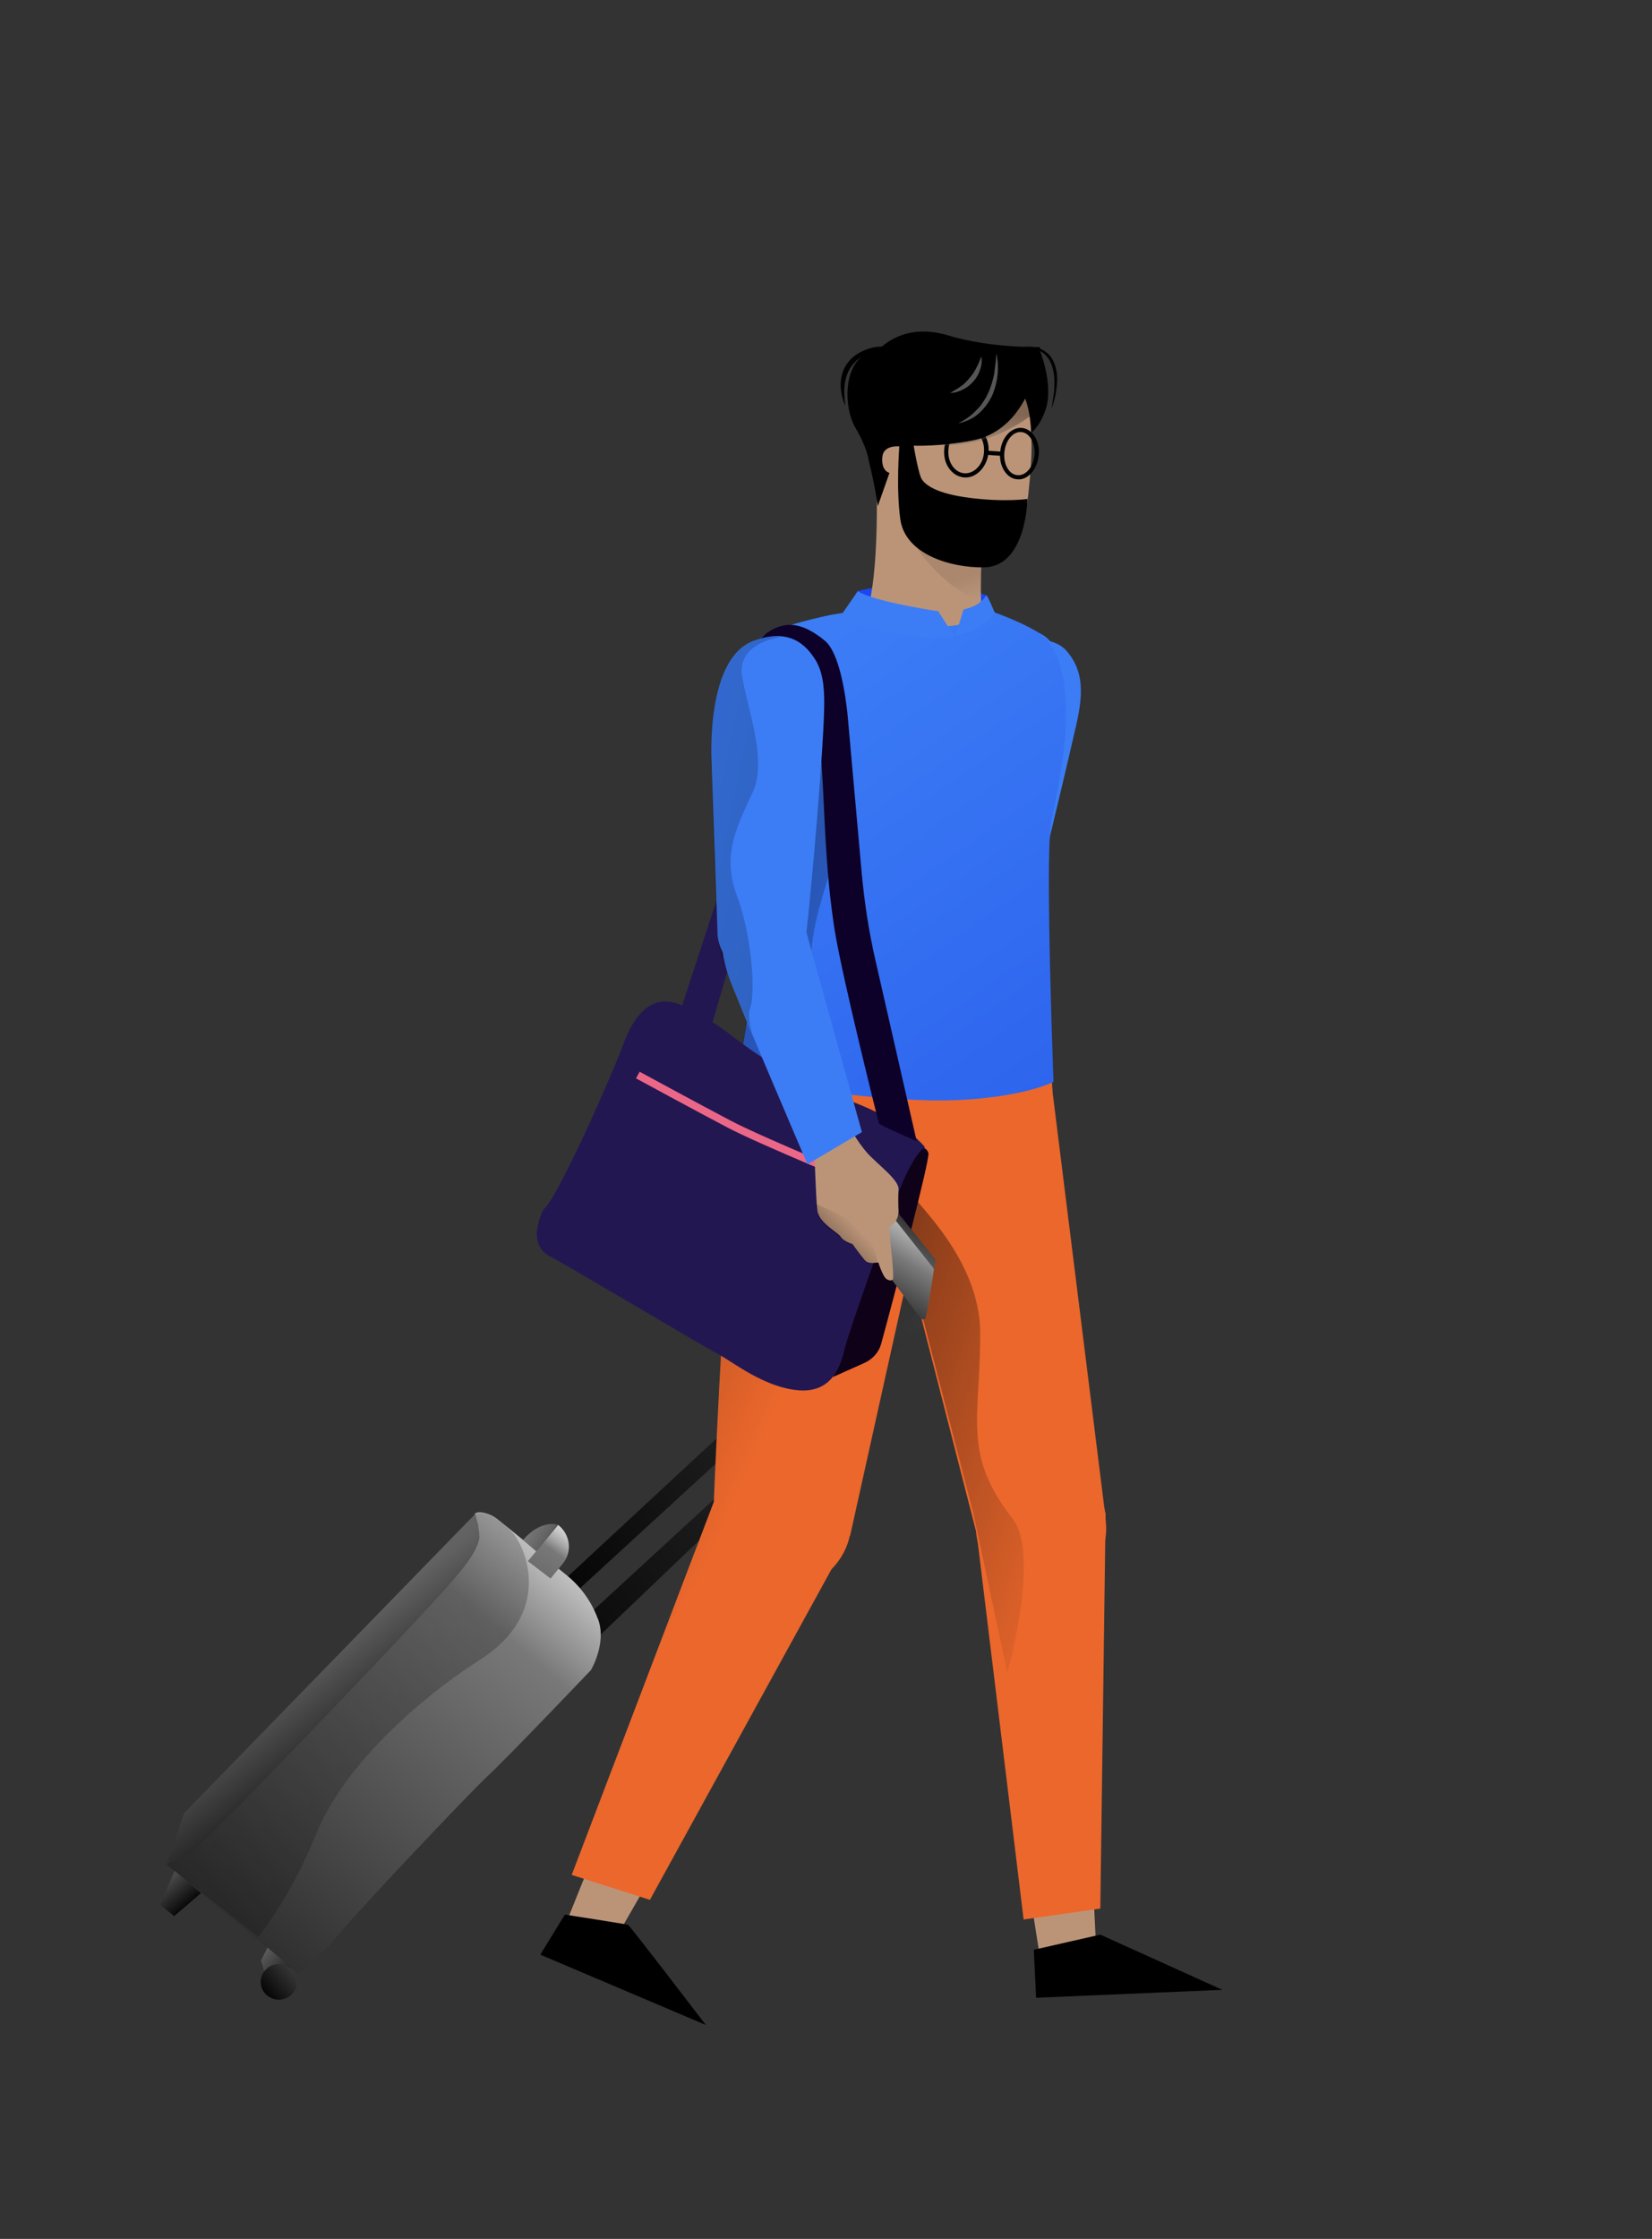 <svg version="1.1" id="Layer_1" xmlns="http://www.w3.org/2000/svg" x="0" y="0" viewBox="0 0 437.2 592.3" xml:space="preserve"><rect x="0" y="0" width="437.2" height="592.3" fill="#333333" stroke="none"/><style>.st9{fill:#bb9478}.st10{fill:#a97752}.st11{fill:#3c7df6}.st12{fill:#eb672c}.st17{fill:#565656}.st25{fill:none;stroke:#fff;stroke-width:2;stroke-miterlimit:10}.st28{fill:#fff}.st34{fill:#d02100}.st37{fill:#1f2ca7}.st44{fill:#231752}</style><linearGradient id="SVGID_1_" gradientUnits="userSpaceOnUse" x1="668" y1="238.525" x2="134.152" y2="560.279" gradientTransform="rotate(-8.419 -772.54 475.172)"><stop offset="0" stop-color="#fff"/><stop offset=".059" stop-color="#fbfbfb"/><stop offset=".115" stop-color="#f0f0f0"/><stop offset=".168" stop-color="#ddd"/><stop offset=".22" stop-color="#c3c3c3"/><stop offset=".271" stop-color="#a1a1a1"/><stop offset=".321" stop-color="#787878"/><stop offset=".321" stop-color="#787878"/><stop offset=".619" stop-color="#616161"/><stop offset="1"/></linearGradient><path fill="url(#SVGID_1_)" d="M151.6 421.9l88-80.7-3.8-3.5-88.7 82.3z"/><linearGradient id="SVGID_2_" gradientUnits="userSpaceOnUse" x1="753.461" y1="202.17" x2="121.629" y2="582.981" gradientTransform="rotate(-8.419 -772.54 475.172)"><stop offset="0" stop-color="#fff"/><stop offset=".059" stop-color="#fbfbfb"/><stop offset=".115" stop-color="#f0f0f0"/><stop offset=".168" stop-color="#ddd"/><stop offset=".22" stop-color="#c3c3c3"/><stop offset=".271" stop-color="#a1a1a1"/><stop offset=".321" stop-color="#787878"/><stop offset=".321" stop-color="#787878"/><stop offset=".619" stop-color="#616161"/><stop offset="1"/></linearGradient><path fill="url(#SVGID_2_)" d="M143.4 447.3l103.4-98.8-1.5-3.7-99.8 91.8z"/><linearGradient id="SVGID_3_" gradientUnits="userSpaceOnUse" x1="158.709" y1="399.186" x2="18.396" y2="563.343"><stop offset="0" stop-color="#fff"/><stop offset=".128" stop-color="#a3a3a3"/><stop offset=".194" stop-color="#787878"/><stop offset=".341" stop-color="#616161"/><stop offset="1"/></linearGradient><path d="M125.5 409.8c-1 1-67.1 73.6-71.7 77.1s-9.8 6.3-9.8 6.3L78.8 522s5.7-4.1 11.3-10.8c5.6-6.7 32.9-35.6 38.8-41.2 6-5.6 27.5-28.2 27.5-28.2s4.2-7.1 1.9-13.4c0-.1 0-.1-.1-.2-1.7-4.6-4.6-8.6-8.5-11.7L131.8 402c-1.1-.9-2.4-1.5-3.8-1.8-.9-.2-1.7-.2-2.3.2-.2.1 1 5.6 1 5.6s0 2.6-1.2 3.8z" fill="url(#SVGID_3_)"/><linearGradient id="SVGID_4_" gradientUnits="userSpaceOnUse" x1="156.375" y1="535.08" x2="124.311" y2="567.899" gradientTransform="rotate(-8.419 -772.54 475.172)"><stop offset="0" stop-color="#fff"/><stop offset=".059" stop-color="#fbfbfb"/><stop offset=".115" stop-color="#f0f0f0"/><stop offset=".168" stop-color="#ddd"/><stop offset=".22" stop-color="#c3c3c3"/><stop offset=".271" stop-color="#a1a1a1"/><stop offset=".321" stop-color="#787878"/><stop offset=".321" stop-color="#787878"/><stop offset=".619" stop-color="#616161"/><stop offset="1"/></linearGradient><path d="M148.9 413.7l-3.2 3.9-6-4.6 8-9.6c3.3 2.6 3.8 7.2 1.2 10.3z" fill="url(#SVGID_4_)"/><linearGradient id="SVGID_5_" gradientUnits="userSpaceOnUse" x1="136.783" y1="534.694" x2="149.595" y2="546.082" gradientTransform="rotate(-8.419 -772.54 475.172)"><stop offset="0" stop-color="#fff"/><stop offset=".059" stop-color="#fbfbfb"/><stop offset=".115" stop-color="#f0f0f0"/><stop offset=".168" stop-color="#ddd"/><stop offset=".22" stop-color="#c3c3c3"/><stop offset=".271" stop-color="#a1a1a1"/><stop offset=".321" stop-color="#787878"/><stop offset=".321" stop-color="#787878"/><stop offset=".619" stop-color="#616161"/><stop offset="1"/></linearGradient><path d="M147.7 403.4s-4.3-1.7-9.3 4l3.5 3 5.8-7z" fill="url(#SVGID_5_)"/><linearGradient id="SVGID_6_" gradientUnits="userSpaceOnUse" x1="19.815" y1="596.963" x2="36.791" y2="625.132" gradientTransform="rotate(-8.419 -772.54 475.172)"><stop offset="0" stop-color="#fff"/><stop offset=".059" stop-color="#fbfbfb"/><stop offset=".115" stop-color="#f0f0f0"/><stop offset=".168" stop-color="#ddd"/><stop offset=".22" stop-color="#c3c3c3"/><stop offset=".271" stop-color="#a1a1a1"/><stop offset=".321" stop-color="#787878"/><stop offset=".321" stop-color="#787878"/><stop offset=".619" stop-color="#616161"/><stop offset="1"/></linearGradient><path fill="url(#SVGID_6_)" d="M46.2 494.9l-3.8 9 3.7 3 7.1-6.1z"/><linearGradient id="SVGID_7_" gradientUnits="userSpaceOnUse" x1="37.33" y1="622.164" x2="62.072" y2="650.919" gradientTransform="rotate(-8.419 -772.54 475.172)"><stop offset="0" stop-color="#fff"/><stop offset=".059" stop-color="#fbfbfb"/><stop offset=".115" stop-color="#f0f0f0"/><stop offset=".168" stop-color="#ddd"/><stop offset=".22" stop-color="#c3c3c3"/><stop offset=".271" stop-color="#a1a1a1"/><stop offset=".321" stop-color="#787878"/><stop offset=".321" stop-color="#787878"/><stop offset=".619" stop-color="#616161"/><stop offset="1"/></linearGradient><path fill="url(#SVGID_7_)" d="M70.8 524.7l-1.7-6.1 1.7-3.4 6 5.1z"/><linearGradient id="SVGID_8_" gradientUnits="userSpaceOnUse" x1="94.483" y1="625.391" x2="52.572" y2="650.651" gradientTransform="rotate(-8.419 -772.54 475.172)"><stop offset="0" stop-color="#fff"/><stop offset=".059" stop-color="#fbfbfb"/><stop offset=".115" stop-color="#f0f0f0"/><stop offset=".168" stop-color="#ddd"/><stop offset=".22" stop-color="#c3c3c3"/><stop offset=".271" stop-color="#a1a1a1"/><stop offset=".321" stop-color="#787878"/><stop offset=".321" stop-color="#787878"/><stop offset=".619" stop-color="#616161"/><stop offset="1"/></linearGradient><ellipse cx="73.8" cy="524.3" rx="4.8" ry="4.7" fill="url(#SVGID_8_)"/><path class="st9" d="M254.9 306.9c-1.5 4.1-3 5.7-2.7 8.3.3 2.6.7 9.2.7 9.2s2.4.5 2.5-1.8c.1-2.4.4-5.6 1.8-6.3 0 0 1.7 4.3 1.2 6.6-.4 2.2-3 7.6-4.8 8.6-.3.1-.4.4-.3.7.1.4.4 1 1.7.8 2.1-.2 3-1.4 3-1.4s1.7.7 3-.4c.6-.6 3.6-3.1 5.1-6 1.5-2.9 3.1-13.3 2.7-17.3-.1-1-2.2-10.4-2.2-10.4l-2-10.4-10.8 2.2 1.6 10.9c-.1-.2.3 4.4-.5 6.7z"/><path class="st10" d="M257.6 325.1s-3 2.7-5.1 3.1c0 0-.3 1 .5 1.2.8.2 2.3 0 2.3 0l.7-1.1c.4-.5.7-1.1.9-1.7l.7-1.5z"/><path class="st11" d="M281.9 171.8c6 6.4 4.3 14.3 2.3 22.7-3.2 14.1-10.3 43.1-10.5 44-2.1 8.8-22.2 9-19.8-5 4.1-24.5 8.4-45.9 8.4-45.9.4-2.2.9-4.4 1.5-6.6.8-3 1.5-6.3 3.6-8.8 1.7-2 4.6-3.2 7.4-3.1 1.3.1 4.9.5 7.1 2.7z"/><path class="st11" d="M274 237.9c-.2 1-1.8 16.6-2.2 21.1-1.1 11.6-4 42.4-4 42.4l-16.6 2.4s.6-32.1 1.4-64.6c.5-14.2 22.9-15.6 21.4-1.3z"/><path class="st9" d="M250.9 304.2c-1.5 4.1-3 5.7-2.7 8.3.3 2.6.7 9.2.7 9.2s2.4.5 2.5-1.8c.1-2.4.3-5.6 1.7-6.3 0 0 1.7 4.3 1.2 6.6-.4 2.2-2.9 7.6-4.8 8.6-.3.1-.4.4-.3.7.1.4.4 1 1.7.8 2.1-.2 3-1.4 3-1.4s1.7.6 3-.5c.6-.6 3.6-3.1 5.1-6 1.5-2.9 3.1-13.3 2.6-17.3-.1-1-2.2-10.4-2.2-10.4l-2.1-10.4-10.7 2.2 1.6 10.9c.2-.1.6 4.5-.3 6.8z"/><path class="st10" d="M253.8 322.5s-3 2.7-5.1 3.1c0 0-.3 1 .5 1.2.8.2 2.3-.1 2.3-.1l.7-1.1c.4-.5.6-1.1.9-1.7l.7-1.4z"/><path class="st11" d="M277.4 169.1c6.1 6.4 4.3 14.2 2.4 22.7-3.2 14.1-10.1 43.1-10.4 44.1-2 8.8-22.1 9.1-19.9-4.9 4-24.5 8.2-45.9 8.2-46 .4-2.2.9-4.4 1.4-6.6.8-3 1.4-6.3 3.5-8.8 1.7-2.1 4.6-3.3 7.4-3.2 1.6.1 5.2.4 7.4 2.7z"/><path class="st11" d="M269.8 235.2c-.2 1-1.7 16.6-2.1 21.1-1.1 11.6-3.8 42.4-3.8 42.4l-16.6 2.5s.4-32.1 1.1-64.6c.4-14.3 22.8-15.8 21.4-1.4z"/><path class="st9" d="M178.1 486c-1.4 3.1-16.7 29.4-16.7 29.4l-13.3-2.4 14-34.8 16 7.8z"/><path d="M149.5 506.5c-2 3.2-6.5 10.6-6.5 10.6 1.4.6 43.8 18.6 43.8 18.6s-20.1-26.3-20.6-26.5c-.6-.2-16.7-2.7-16.7-2.7z"/><path class="st12" d="M292.6 401.7l-.1-.9-14.2-114c-3.2-14.2-22.4 6.6-22.6 6.7-12.8 5.1-20.3 18-17.4 33.6l19.9 77.6.1.1v.3c.7 9.3 8.9 16.4 18.4 15.9 9.5-.5 16.7-8.5 16-17.8 0-.4-.1-.8-.1-1.2-.1-.1 0-.2 0-.3z"/><path class="st9" d="M288.1 473.7c0 1.1 2.5 52.1 2.5 52.1l-13.9 1.3-7.7-48.8 19.1-4.6z"/><path d="M273.6 515.8l.6 12.7 49.3-2.1-32.3-14.6z"/><path class="st12" d="M292.5 400.1c-1.8-9.2-10.1-15.8-19.6-14.6-9.5 1.2-16.1 9.7-14.7 19 .1.5.2 1 .3 1.4l12.4 101.9 20.3-2.9 1.4-104.3s0-.3-.1-.5zM194.8 285.5s-1.1 15-1.2 18.1c-.5 11.3 6.7 13.1 17.2 16l38.3 4.4 25.3-11.8c3.1-1.2 5.1-4.2 4.9-7.5l-1.1-22.8-83.4 3.6z"/><path class="st12" d="M242.4 327.8c2.7-17.5-4.3-33-16.8-39.9-.3-.1-.5-.3-.8-.4-13.6-7.3-28.2 1.7-30.1 18.6-3.5 31.5-6 96.4-6 96.4l.1.1c-.2 9 6.6 16.8 16 17.9 9.5 1 18.1-5.2 20.1-14.2l.1-.1 17.4-78.4z"/><path class="st12" d="M223.3 409.1c3.2-9.1-2.2-18.9-11.5-22-9.4-3.1-19.6 1.9-23.2 11 0 .1-.1.3-.1.3L151.3 496l20.7 6.6 51.1-93c-.1 0 0-.2.2-.5z"/><path d="M275 92.2s4 9.4 1.7 16.2-6.4 7.6-6.4 7.6-5.6-12.8 4.7-23.8z"/><path d="M227 156.4s7-2.1 17.4-1.9 16.6 3 16.6 3-.7 3.4-2.6 4.4c-1.9 1-14.1 4.6-22.5 1.9-8.3-2.6-8.9-7.4-8.9-7.4z" fill="#1b46f4"/><path class="st9" d="M261.7 97.8c1.9.8 4.7.9 6.2 2.3 4.7 4.6 5 11.6 5.1 17.7.1 4.5-.9 13.8-1.1 14.9-.9 5.5-2.9 11.6-7.3 14.5-4.7 3.1-10.5 2.4-15.4 1.2-10-2.5-13.6-12.8-14.2-22.7 0 0-2.5-.4-2.5-4 0-3 2.7-3.4 2.7-3.4 1-7.6 3-15.2 9.8-19.1 5-2.9 11.4-3.4 16.7-1.4z"/><linearGradient id="SVGID_9_" gradientUnits="userSpaceOnUse" x1="397.144" y1="563.05" x2="209.562" y2="338.958" gradientTransform="rotate(4.85 2105.925 166.054) scale(1)"><stop offset="0" stop-color="#1c48e4"/><stop offset="1" stop-color="#3c7df6"/></linearGradient><path d="M247.3 158.1l-27.6 4.6c-6.2 1.3-15.3 3.8-17.5 5.3-2.6 1.8-3.6 5.6-3.6 6.9-1 14.3.4 31.8 1.1 49.5.3 9.8.5 19.6-.2 29.1-1.1 16.3-4.4 30.8-4.4 30.8s22.9 6.1 51 6.8c13.2.3 26.5-1.9 32.7-4.9-1.7-48.1-1.3-63.6-.7-67.9.9-6.6 9.7-38.2-1.9-49.9-2.7-2.7-18.8-9.6-28.9-10.3z" fill="url(#SVGID_9_)"/><path class="st9" d="M260.5 138.7c-.5 1.5-1.3 16.4-.7 23.1.6 5.9-30.9 5.1-30.1-.6 3.5-13.2 2.1-39.7 2-38.9l28.8 16.4z"/><path d="M241.8 117.9s1 6 1.9 8.4c.8 1.9 4.1 4.3 12.9 5.4 9.3 1.2 15.3.3 15.3.3s-.2 17.9-11.5 18.1c-9.2.1-20.7-3.6-22.1-12.5-1.2-8.1-.3-19.5-.3-19.5l3.8-.2zM270.6 91.9c1.8-.4 3.9-.2 5.6.8.8.5 1.6 1.2 2.1 2s.9 1.7 1.1 2.6c.5 1.8.4 3.7.2 5.5-.2 1.8-.7 3.6-1.3 5.3.1-.9.3-1.8.4-2.7.1-.4.1-.9.2-1.3s.1-.9.1-1.3c.1-1.8.1-3.6-.4-5.3-.4-1.7-1.3-3.3-2.8-4.3-.7-.5-1.6-.9-2.5-1.1-.9-.2-1.8-.2-2.7-.2zM236.3 92.6c.1-.1.1-.2 0-.3-.1-.1-.2-.1-.3-.1-.2 0-.5-.1-.8-.1-.5 0-1 .1-1.5.1-1 .2-2 .4-2.9.8-1.9.7-3.6 1.7-4.9 3.2-1.3 1.4-2 3.2-2.3 5.2-.3 1.9-.1 3.9.1 6-.8-1.9-1.3-3.9-1.2-6.1 0-1.1.3-2.1.6-3.1.4-1 1-2 1.7-2.8 1.5-1.7 3.5-2.7 5.6-3.3 1-.3 2.1-.4 3.2-.4.5 0 1.1 0 1.6.1.3.1.5.1.8.2.1.1.3.1.3.2.2.2.1.4 0 .4z"/><path class="st11" d="M252.6 168.4l-4.3-6.7s-16.9-2.5-21.3-5.3l-4.9 7.1s17.1 6.5 30.5 4.9zM252.9 168.1l2.1-6.9s4.2-.6 6-3.7c.2-.4 2.3 4.7 2.3 4.7s-2.8 4.6-10.4 5.9z"/><linearGradient id="SVGID_10_" gradientUnits="userSpaceOnUse" x1="258.585" y1="310.237" x2="262.926" y2="320.566" gradientTransform="rotate(4.85 2105.925 166.054) scale(1)"><stop offset="0"/><stop offset="1" stop-color="#fff"/></linearGradient><path d="M241.5 143c-.1.6 7.6 12.4 18 16l.1-9.8-18.1-6.2z" opacity=".09" fill="url(#SVGID_10_)"/><path d="M255.1 126.3c-3.2-.3-5.6-3.6-5.2-7.5.3-3.9 3.2-6.8 6.5-6.5 3.2.3 5.6 3.6 5.2 7.5-.4 3.8-3.3 6.8-6.5 6.5zm1.1-12.9c-2.6-.2-5 2.3-5.2 5.5-.3 3.3 1.6 6.1 4.2 6.3 2.6.2 5-2.3 5.2-5.5.3-3.3-1.6-6.1-4.2-6.3zM269.2 126.8c-2.8-.2-4.9-3.5-4.5-7.2.3-3.8 2.9-6.6 5.7-6.4 2.8.2 4.9 3.5 4.5 7.2-.4 3.8-2.9 6.7-5.7 6.4zm1.1-12.5c-2.2-.2-4.2 2.2-4.5 5.4-.3 3.2 1.3 5.9 3.5 6 2.2.2 4.2-2.2 4.5-5.4.2-3.1-1.3-5.8-3.5-6z"/><path d="M265.1 120.6l-4.4-.3.1-1.1 4.4.3z"/><linearGradient id="SVGID_11_" gradientUnits="userSpaceOnUse" x1="261.302" y1="266.743" x2="263.728" y2="283.362" gradientTransform="rotate(4.85 2105.925 166.054) scale(1)"><stop offset="0"/><stop offset="1" stop-color="#fff"/></linearGradient><path d="M246.4 117.5s12.7 2.6 26.5-7.6c-.1-.6-.7-6.9-1.9-8.5s-24.6 16.1-24.6 16.1z" opacity=".31" fill="url(#SVGID_11_)"/><path d="M275.2 91.8c.1 1.9-2.3 21.6-17.7 24.7-8.6 1.7-15.7 1.4-15.7 1.4l-.8 8.6-3-.5c.1-.6 0-7.9 0-7.9s-4.3-.5-4.5 2.9c-.3 3.7 1.9 4.1 1.9 4.1l-3.1 8.8s-.6-4.8-2.4-12.1c0 0-.4-3.4-3.5-8.6-3.3-5.5-3.8-19.6 6.3-20.8 0 0 6.2-7.3 18.1-3.7 11.6 3.5 24.4 3.1 24.4 3.1z"/><path class="st17" d="M263.7 93.5c.4 1.9.5 3.8.3 5.7-.2 1.9-.7 3.8-1.5 5.6-.9 1.8-2.1 3.4-3.6 4.7-1.5 1.3-3.4 2.1-5.3 2.5 1.7-.9 3.3-1.9 4.6-3.3.7-.7 1.3-1.3 1.8-2.1.5-.7 1-1.5 1.4-2.4.8-1.6 1.3-3.4 1.7-5.2.2-1.7.5-3.6.6-5.5zM259.7 94.3c.2 1.1.1 2.3-.3 3.4-.3 1.1-.9 2.2-1.7 3.1-.8.9-1.7 1.7-2.8 2.2-.5.3-1.1.5-1.7.7-.6.2-1.2.2-1.8.3l1.5-.9c.5-.3 1-.6 1.4-.9.9-.6 1.6-1.4 2.3-2.2.7-.8 1.3-1.7 1.8-2.7.5-.9.9-1.9 1.3-3z"/><linearGradient id="SVGID_12_" gradientUnits="userSpaceOnUse" x1="294.636" y1="393.148" x2="130.839" y2="337.026"><stop offset=".001" stop-opacity="0"/><stop offset="1"/></linearGradient><path d="M241.6 316c0 1.8 17.7 16.7 17.8 36.5.1 22.9-4.9 32 8.6 49.3 7.4 9.5-1.4 40.7-1.4 40.7l-9-42.2-20.7-79.9 4.7-4.4z" fill="url(#SVGID_12_)"/><linearGradient id="SVGID_13_" gradientUnits="userSpaceOnUse" x1="225.268" y1="328.563" x2="49.82" y2="249.625"><stop offset=".001" stop-opacity="0"/><stop offset="1"/></linearGradient><path d="M180.2 420.8l8.9-23.9s2.2-52.4 2.4-58.6c.2-6.2 2.9-38.6 2.9-38.6l1.1-16.3s4.7-29.8 4.8-35.3c.4-12.3-.8-45.6-3.7-57.7.2-1.8 7.9-2.5 9.9 5.8 2.1 8.3 16.2 3.1 17.4 11.6 2 15-13.1 36.1-8.3 54.2 4.7 18.1 9.3 37.4-1.6 57.9-15.2 28.3-6.3 46.9-5.1 53.6 1.6 8.6 2.7 23.6-14.3 35.3-13.4 9.2-19.7 26-19.5 25.4.1-.7 5.1-13.4 5.1-13.4z" fill="url(#SVGID_13_)"/><linearGradient id="SVGID_14_" gradientUnits="userSpaceOnUse" x1="-181.582" y1="397.915" x2="1252.017" y2="697.255"><stop offset=".001" stop-opacity="0"/><stop offset="1"/></linearGradient><path d="M135.7 405.5c4 4.8 10.2 21.6-8.7 33.6-16.7 10.7-36.2 28.4-43.3 46-7.1 17.6-15.4 27.3-15.4 27.3l-24.2-19.1L71 468.4l54.5-58.6s1.7-3.7 1.1-6.3c-.6-2.6-.8-3-.8-3s1.3-.9 4.5.6c.9.4 1.5.9 2.2 1.5 1.3 1 2.3 2 2.3 2l.9.9z" fill="url(#SVGID_14_)"/><linearGradient id="SVGID_15_" gradientUnits="userSpaceOnUse" x1="44.897" y1="507.962" x2="94.564" y2="599.889" gradientTransform="rotate(-8.419 -772.54 475.172)"><stop offset="0" stop-color="#fff"/><stop offset=".059" stop-color="#fbfbfb"/><stop offset=".115" stop-color="#f0f0f0"/><stop offset=".168" stop-color="#ddd"/><stop offset=".22" stop-color="#c3c3c3"/><stop offset=".271" stop-color="#a1a1a1"/><stop offset=".321" stop-color="#787878"/><stop offset=".321" stop-color="#787878"/><stop offset=".619" stop-color="#616161"/><stop offset="1"/></linearGradient><path d="M44.1 493.2l4.6-13.5 76.1-78.2 1-1 .8 3s.4 3.1.2 3.8c-1 3.8-4.2 7.4-5.3 8.8-7.5 9.4-57.8 61.2-57.8 61.2l-6.9 6.8-2.2 2.2c-3.5 3.3-5.4 4.6-9 6.2l-1.5.7z" fill="url(#SVGID_15_)"/><g><linearGradient id="SVGID_16_" gradientUnits="userSpaceOnUse" x1="840.716" y1="490.358" x2="782.571" y2="230.115"><stop offset="0" stop-color="#138b00"/><stop offset=".135" stop-color="#128400"/><stop offset=".323" stop-color="#107200"/><stop offset=".543" stop-color="#0c5400"/><stop offset=".785" stop-color="#062b00"/><stop offset="1"/></linearGradient><path d="M917.4 371.8c-.4 1.4 5.5 68.8 30.8 96.8 23.9 26.3 16 40.9 5.1 40.9-19.1 0-45.5-19.1-45.5-19.1s8.8 30.2-15.1 25.2-48.5-24.5-48.5-24.5-31.7 30.9-43.7 23.7c-13.1-7.9-11.3-22.9-11.3-22.9s-28 22.6-47.3 24.9c-12.3 1.4-26.2-6.4-16.4-22.5 9.4-15.6 16.8-21.8 27.1-53.5 7.1-21.9 17.2-72.9 17.2-72.9l51.3-9.7 40.3-.5 56 14.1z" fill="url(#SVGID_16_)"/><linearGradient id="SVGID_17_" gradientUnits="userSpaceOnUse" x1="850.817" y1="377.957" x2="886.389" y2="116.364"><stop offset="0" stop-color="#138b00"/><stop offset=".135" stop-color="#128400"/><stop offset=".323" stop-color="#107200"/><stop offset=".543" stop-color="#0c5400"/><stop offset=".785" stop-color="#062b00"/><stop offset="1"/></linearGradient><path d="M782.6 279.5c-.8 1.8-6.3 44-29.1 84.5-8.5 15.2-12.1 24.9-6.2 29.3 6.9 5.1 37.7-21.4 37.7-21.4s-16.3 31.9-5.6 36.5c10.8 4.6 33.4-14.8 44.2-31.4.4-2.3 9.7 14.3 33.9 21.3 11.7 1.4 22.2.5 14.3-21.3 0-.3 20.6 23.8 36.9 21.3 8.9-2.2 2.1-21 2.1-21s21.3 11.3 37 9.2c16.9-2.3 3.4-19.1-9.2-33.7-11.9-13.8-23.6-44.7-29.1-73.1-6.2-13.4-28.2-22.4-42.9-24.3s-84 24.1-84 24.1z" fill="url(#SVGID_17_)"/><linearGradient id="SVGID_18_" gradientUnits="userSpaceOnUse" x1="843.674" y1="286.074" x2="829.862" y2="21.983"><stop offset="0" stop-color="#138b00"/><stop offset=".135" stop-color="#128400"/><stop offset=".323" stop-color="#107200"/><stop offset=".543" stop-color="#0c5400"/><stop offset=".785" stop-color="#062b00"/><stop offset="1"/></linearGradient><path d="M917.9 264.3c-4.9-3.8-9.5-8.3-13.3-13.5-4.7-6.3-10.2-15.2-14.1-25.9-8-22.3-35.9-82.4-41-87.9-5.1-5.5-15.6-1.7-18.5 6.3-4.2 11.5-25.7 69.4-29.4 79.9-3.6 10.5-14.9 32.4-24.3 44.6-9.4 12.2-18.5 16.4-11.6 18.9s35.2 0 43.9-12.2c.4.6 18.7 21.4 32.6 15.1 3.5-2.3 2.8-6.7-.9-14.7.3 0 23.5 19.6 37.5 16 2.9-1.6 5.5-3.4.2-22.6.1.3 16.2 11.2 28.8 10.8 10.7-.4 22.5-5.2 10.1-14.8z" fill="url(#SVGID_18_)"/><path class="st25" d="M808.6 204s37 27.2 86.8 31.7M804.2 215.4c.9.3 63.2 4.9 79-9.3M892.9 230.5s-44.5 33.2-114.7 35M774.8 313.9s89.2 35.4 157.3 28.9M924.2 328.1c-17.5 17.5-145.7 31-166.6 30.7M738.9 438.6s110.1 42.1 219 22.1M942.8 429.7C859.2 456 796.8 453 735 450.8"/><linearGradient id="SVGID_19_" gradientUnits="userSpaceOnUse" x1="721.856" y1="320.407" x2="879.33" y2="343.598"><stop offset="0" stop-color="#138b00"/><stop offset=".135" stop-color="#128400"/><stop offset=".323" stop-color="#107200"/><stop offset=".543" stop-color="#0c5400"/><stop offset=".785" stop-color="#062b00"/><stop offset="1"/></linearGradient><path d="M847.8 144.7c-4.2 1.4-13.5 16.2-15.4 20.1-4.7 9.8-5 17.3-3.4 28.1 1.7 11.6 6.8 23.6 1.8 34.8-4.4 9.8-13.1 15.1-20.2 21.9-8.1 7.9-12.5 19.6-11.9 31.9 0 0 4.6-1 7.1-3-.7.6-2.1 6.5-2.7 8-1.5 3.5-3.6 6.8-6.2 9.4-1 1.1-2.1 2.1-2.9 3.4-1.7 2.7-.9 5.9.4 8.6 3.3 6.9 7.7 16.3 3.8 24.1-1.8 3.6-4.8 6.1-6.6 9.7-2.7 5.3-3.4 11.2-3 17.3.6 8.4-2.6 8.7-2.6 8.7l-.3 15.6c0 .9 0 1.9-.3 2.8-.4 1.7-1.8 2.5-2.9 3.6-1.1 1-2.2 2-3.2 3.2-1.8 2.1-5.8 6.7-4 9.4 1.5 2.2.1 4.2 3.9 6.1 2.6 1.3 6.1.5 7.1.4 0 0-4.8 11.4-12 18.6-7.3 7.2 2.4 19.9 2.1 34.5-.2 14.6-15.2 52.4-39.4 54.6-24.2 2.2-6.8-29.8-6.8-29.8s18.2-23.3 27.2-61.8l9-38.5s-3.8 2.4-8.1 4.6c-3.3 1.7-6.7 3.3-9.6 2.9-.7-.1-1.3-.5-1.9-.9-2-1.2-4.4-5.7-.2-15.5 5.8-13.4 24.1-28.4 25.2-35.8 1.7-10.7 5.1-35.1 5.1-35.1l3.7-19.5s-6.3.7-10.4.5-9.3-2.2-5.4-6.2c3.9-4 14.6-14.8 21.4-27.2 6.8-12.4 11.2-19.5 15.7-32.2 4.5-12.7 15.9-43.7 15.9-43.7s7.2-19.1 8.7-22.5c1.8-3.3 21.3-11.1 21.3-11.1z" opacity=".57" fill="url(#SVGID_19_)"/><linearGradient id="SVGID_20_" gradientUnits="userSpaceOnUse" x1="750.863" y1="353.734" x2="873.894" y2="433.254"><stop offset=".008" stop-color="#d02100"/><stop offset=".11" stop-color="#c92000"/><stop offset=".254" stop-color="#b71d00"/><stop offset=".422" stop-color="#991800"/><stop offset=".608" stop-color="#6f1200"/><stop offset=".807" stop-color="#3a0900"/><stop offset="1"/></linearGradient><path d="M804.7 336c-10.7-10.7-27.8-11.5-39.4-1.9-12.6-10.2-31-8.4-41.3 4.2-9.3 11.4-8.7 28 1.5 38.8.1.2.2.3.4.5l37.3 37.3c1.1 1.1 3 1.1 4.1 0l36.7-36.7c.3-.2.5-.5.7-.7 11.5-11.4 11.5-30 0-41.5z" fill="url(#SVGID_20_)"/><path class="st28" d="M730.4 383.1l-2.1-2.9.1-.1 69-49.4 1.1-.8 2 2.8-69.6 50zM737.6 390.3l-2-2.8.1-.1 70.1-50.2 2.2 2.7-69.8 50zM745.6 397.3l-2.5-2.5 68.2-48.8.7 1.7.5 1.8z"/><path d="M857.5 102.2l16.7.5c4.7.2 7.2 5.7 4.2 9.3l-10.6 13c-1.2 1.5-1.6 3.4-1.1 5.2l4.6 16.1c1.3 4.6-3.2 8.6-7.6 6.9l-15.6-6.1c-1.8-.7-3.7-.5-5.3.6l-13.8 9.4c-3.9 2.7-9.2-.3-8.9-5.1l1-16.7c.1-1.9-.7-3.7-2.2-4.8l-13.2-10.3c-3.7-2.9-2.5-8.8 2.1-10L824 106c1.8-.5 3.3-1.8 3.9-3.6l5.7-15.7c1.6-4.5 7.6-5.1 10.2-1.1l9 14.1c1.1 1.5 2.8 2.5 4.7 2.5z" fill="#f5c200"/><path d="M848.2 147.1c-1.8-.7-3.7-.5-5.3.6l-13.8 9.4c-3.9 2.7-9.2-.3-8.9-5.1l1-16.7c.1-1.9-.7-3.7-2.2-4.8l-13.2-10.3c-3.7-2.9-2.5-8.8 2.1-10l16.2-4.2c1.8-.5 3.3-1.8 3.9-3.6l5.7-15.7c.6-1.5 1.7-.4 2.7 6.7 2.5 17.8-18.5 14-8.8 30.8 6.3 11.1-2.7 17.3.3 22.2 1.9 3.2 6.5.6 9.8-.7 7.7-3.3 10.5 1.4 10.5 1.4z" fill="#f5af00"/><linearGradient id="SVGID_21_" gradientUnits="userSpaceOnUse" x1="490.598" y1="348.526" x2="783.652" y2="488.42"><stop offset="0" stop-color="#1c48e4"/><stop offset="1" stop-color="#3c7df6"/></linearGradient><path fill="url(#SVGID_21_)" d="M700.6 432.4h123.2V524H700.6z"/><linearGradient id="SVGID_22_" gradientUnits="userSpaceOnUse" x1="759.22" y1="461.975" x2="772.442" y2="364.643"><stop offset=".001" stop-opacity="0"/><stop offset="1"/></linearGradient><path d="M700.6 432.4c.4-1.6 123.3 13.7 123.3 13.7l-.1-18.2-123.2 4.5z" fill="url(#SVGID_22_)"/><linearGradient id="SVGID_23_" gradientUnits="userSpaceOnUse" x1="511.971" y1="303.754" x2="805.024" y2="443.648"><stop offset="0" stop-color="#1c48e4"/><stop offset="1" stop-color="#3c7df6"/></linearGradient><path fill="url(#SVGID_23_)" d="M830.6 432.4H694.4v-18.1h136.2z"/><path class="st28" d="M700.7 465.4h123.2v11.2H700.7z"/><path class="st34" d="M700.6 476.6h123.2v5.6H700.6z"/><path fill="#f49650" d="M908.3 384.5h93.8v139.3h-93.8z"/><path d="M882.1 386.4l19.4-1.5c3.9-.3 7.9-.5 11.8-.5H996c4.3 0 8.6.2 12.9.6l16.7 1.4s-.5-3.7-18.6-5.5c-7-.7-16.3-1.8-26.4-2-16.9-.4-41.8-.6-58 .1-9.3.4-17.2 1.1-27.4 2.7-3.9.7-9.6 2.8-13.1 4.7z"/><path d="M919.4 381.7l26.8-101.9 52 31.9 29.1-8.7-31.7 34.3-21.6-14 10.7 57.9z"/><path d="M972.1 344.8h-21.7l.5 10.6-3.5.1.2 7.6 3.7-.1.5 10.1 23.1-1-2.8-27.3zm-14.7 21l-.1-3.1 2.1-.1-.2-7.3H957l-.1-3.2h10.4l1.3 13.2-11.2.5z" fill="#ffe100"/><path class="st37" d="M950.6 347.6l-22.4.3-6.2 24 29.7-.8-.4-8.1-3.7.1-.2-7.6 3.5-.1zM972.3 346.7l5.9-.2 4.2 23.4-7.7.3z"/><path class="st28" d="M946.4 384.5h12.5v139.3h-12.5z"/><path class="st34" d="M959 384.5h5.7v139.3H959z"/><linearGradient id="SVGID_24_" gradientUnits="userSpaceOnUse" x1="952.064" y1="412.102" x2="962.67" y2="334.032"><stop offset=".001" stop-opacity="0"/><stop offset="1"/></linearGradient><path d="M907.5 384.8c.4-1.8 94.3 16.7 94.3 16.7l.4-17-94.7.3z" fill="url(#SVGID_24_)"/><circle cx="836.5" cy="330.7" r="11.2" fill="#17c0ff"/><circle class="st34" cx="887" cy="224.6" r="11.2"/><circle cx="883.2" cy="443.2" r="11.2" fill="#ff0"/><circle cx="789.6" cy="246.6" r="7.3" fill="#5cff71"/><path fill="#5fb386" d="M805.3 474h109.2v50H805.3z"/><linearGradient id="SVGID_25_" gradientUnits="userSpaceOnUse" x1="856.813" y1="507.217" x2="866.139" y2="438.564"><stop offset=".001" stop-opacity="0"/><stop offset="1"/></linearGradient><path d="M804.2 484.8c.3-1.5 110.2 7.4 110.2 7.4l-.1-7.4H804.2z" fill="url(#SVGID_25_)"/></g><g><path class="st44" d="M180 267.6l18.6-56.8 4.3 10.4-14.8 50.9z"/><path d="M220.4 364.3s1.3-2.2 2.4-5.7c4.1-12.8 13.3-42.9 16.5-49.2 4.1-8 6-5.6 6.4-4.4.5 1.6-9.3 38.8-12.5 50.5-.6 2.2-2.2 4-4.3 5l-8.5 3.8z" fill="#0f0118"/><path class="st44" d="M221 289.8c-9.7-3.8-18.6-9.1-26.8-15.4-5.1-4-11.5-7.8-14.9-8.9-6.4-2.2-11.2 2.2-14.2 10.4s-17.6 41.3-21.3 44.1c-1.3 2.7-3.9 9.4 1.8 12.4s41 24.1 44.6 25.9c3.6 1.9 12.1 8.8 21.2 9.5 9.1.7 11.2-6.9 12.2-11.2 1-4.3 11.9-34.6 13.1-38.2 1.2-3.6 5.3-13.7 8.1-14.8.2-.1-5.6-7.1-19.4-12.2-1.5-.5-3-1-4.4-1.6z"/><path d="M168.8 284.4s16 8.7 24.2 13c8.1 4.3 37.5 16.4 37.5 16.4" fill="none" stroke="#eb6788" stroke-width="2" stroke-miterlimit="10"/><path d="M242.6 301.9l-10.9-47.8c-1.8-7.8-3-15.8-3.7-23.7l-3.7-41.4c-.5-4.9-2.1-16.3-6-19.5-2.3-1.9-5.8-4.3-9.5-4.2-4.8.2-8 4.1-8 4.1s10 1.4 12.4 8.6c6.4 18.5 3.3 40.1 7.7 68.1 2 12.5 11.5 50.4 11.7 51.1.2.5 10 4.7 10 4.7z" fill="#0e0129"/></g><g><linearGradient id="SVGID_26_" gradientUnits="userSpaceOnUse" x1="199.999" y1="376.829" x2="244.984" y2="317.155"><stop offset="0" stop-color="#fff"/><stop offset=".137" stop-color="#fbfbfb"/><stop offset=".265" stop-color="#f0f0f0"/><stop offset=".388" stop-color="#ddd"/><stop offset=".508" stop-color="#c3c3c3"/><stop offset=".627" stop-color="#a1a1a1"/><stop offset=".745" stop-color="#777"/><stop offset=".861" stop-color="#464646"/><stop offset=".974" stop-color="#0e0e0e"/><stop offset="1"/></linearGradient><path d="M227.9 323.6c.1 1 .5 1.9 1.1 2.6l15 20.1s.8.7 1.3.1c.3-.4 1.9-10.6 2.2-12.5.1-.4 0-.8-.3-1.1l-18.5-23.2c-.6-.8-2.6 2.7-2.5 3.7l1.7 10.3z" fill="url(#SVGID_26_)"/><path class="st11" d="M218.1 187.7c-.2 10.8-3.1 45.3-4.8 60-.6 5.7-5.6 10-11.5 10.1-6.4.1-11.7-4.7-11.9-10.9l-1.6-45.4s-1.7-27.5 11.4-32.1c9.2-3.2 13.6 1 16.3 5.5 2.1 3.7 2.2 8.4 2.1 12.8z"/><linearGradient id="SVGID_27_" gradientUnits="userSpaceOnUse" x1="253.678" y1="303.108" x2="224.564" y2="348.968"><stop offset="0" stop-color="#fff"/><stop offset=".114" stop-color="#fbfbfb"/><stop offset=".22" stop-color="#f0f0f0"/><stop offset=".322" stop-color="#ddd"/><stop offset=".422" stop-color="#c3c3c3"/><stop offset=".519" stop-color="#a1a1a1"/><stop offset=".615" stop-color="#787878"/><stop offset=".616" stop-color="#787878"/><stop offset="1"/></linearGradient><path d="M227.5 326c.1 1 .5 1.9 1.1 2.6l15 20.1s.8.7 1.3.1c.3-.4 1.9-10.6 2.2-12.5.1-.4 0-.8-.3-1.1L228.4 312c-.6-.8-2.6 2.7-2.5 3.7l1.6 10.3z" fill="url(#SVGID_27_)"/><path class="st9" d="M215.5 303.6l9.2-5.7s2 3.9 4.8 7.1c2.8 3.1 8.4 7.1 8.3 9.6-.1 1.5-.1 4 0 5.8 0 1.5-.7 3-1.9 3.9l-.6.4s.5 5.8.6 6.4.7 6.9.4 7.3c-.2.5-1.5.5-2.2-.6-.7-1-1.5-3.3-1.6-3.7s-2.5.7-3.7-.8c-1.2-1.4-3.2-4.2-3.2-4.2s-2.4-.7-3.1-1.9-5.9-3.7-6.2-7.1c-.4-3.2-.8-16.5-.8-16.5z"/><linearGradient id="SVGID_28_" gradientUnits="userSpaceOnUse" x1="1589.348" y1="1184.742" x2="1566.727" y2="1171.134" gradientTransform="rotate(104.667 1223.454 230.387)"><stop offset="0"/><stop offset=".999" stop-opacity="0"/></linearGradient><path d="M216 318.5s11.2 4.8 13 6.7c1.8 1.9 3.4 9.1 3.4 9.1s-2.5.4-3.4-.5c-.3-.3-3.5-4.5-3.5-4.5s-1.3-.4-1.6-.6l-1.2-.8c-.3-.2-.5-.6-.7-.7-.2-.2-1.5-1.3-1.7-1.4s-2.1-1.7-2.1-1.7l-.5-.6c-1.1-1.3-1.7-3.1-1.7-5z" fill="url(#SVGID_28_)"/><path class="st11" d="M213.8 248.1l14.3 51.4-14.4 8.5s-19.6-45.7-21-50-3.3-12.9.9-16.7c.5-.5 1.2-.9 1.9-1.3 7.2-3.7 16.1.2 18.3 7.9v.2z"/><linearGradient id="SVGID_29_" gradientUnits="userSpaceOnUse" x1="97.857" y1="199.628" x2="615.078" y2="307.625"><stop offset=".001" stop-opacity="0"/><stop offset="1"/></linearGradient><path d="M206.7 168.6c-1.1 0-11.7 1.7-10.3 10.4 1.5 8.7 6.7 22.1 2.8 30.6s-8.3 16.4-4.2 27.3c4.1 10.9 4.9 25.7 3.6 29.5-1.3 3.8 1.3 8.5 1.3 8.5s-8.3-17.9-9.5-23.5c-1-4.7-2.1-46.7-2.1-46.7s-1.8-19.2 5.2-30.1c5.2-8 13.2-6 13.2-6z" fill="url(#SVGID_29_)"/></g></svg>